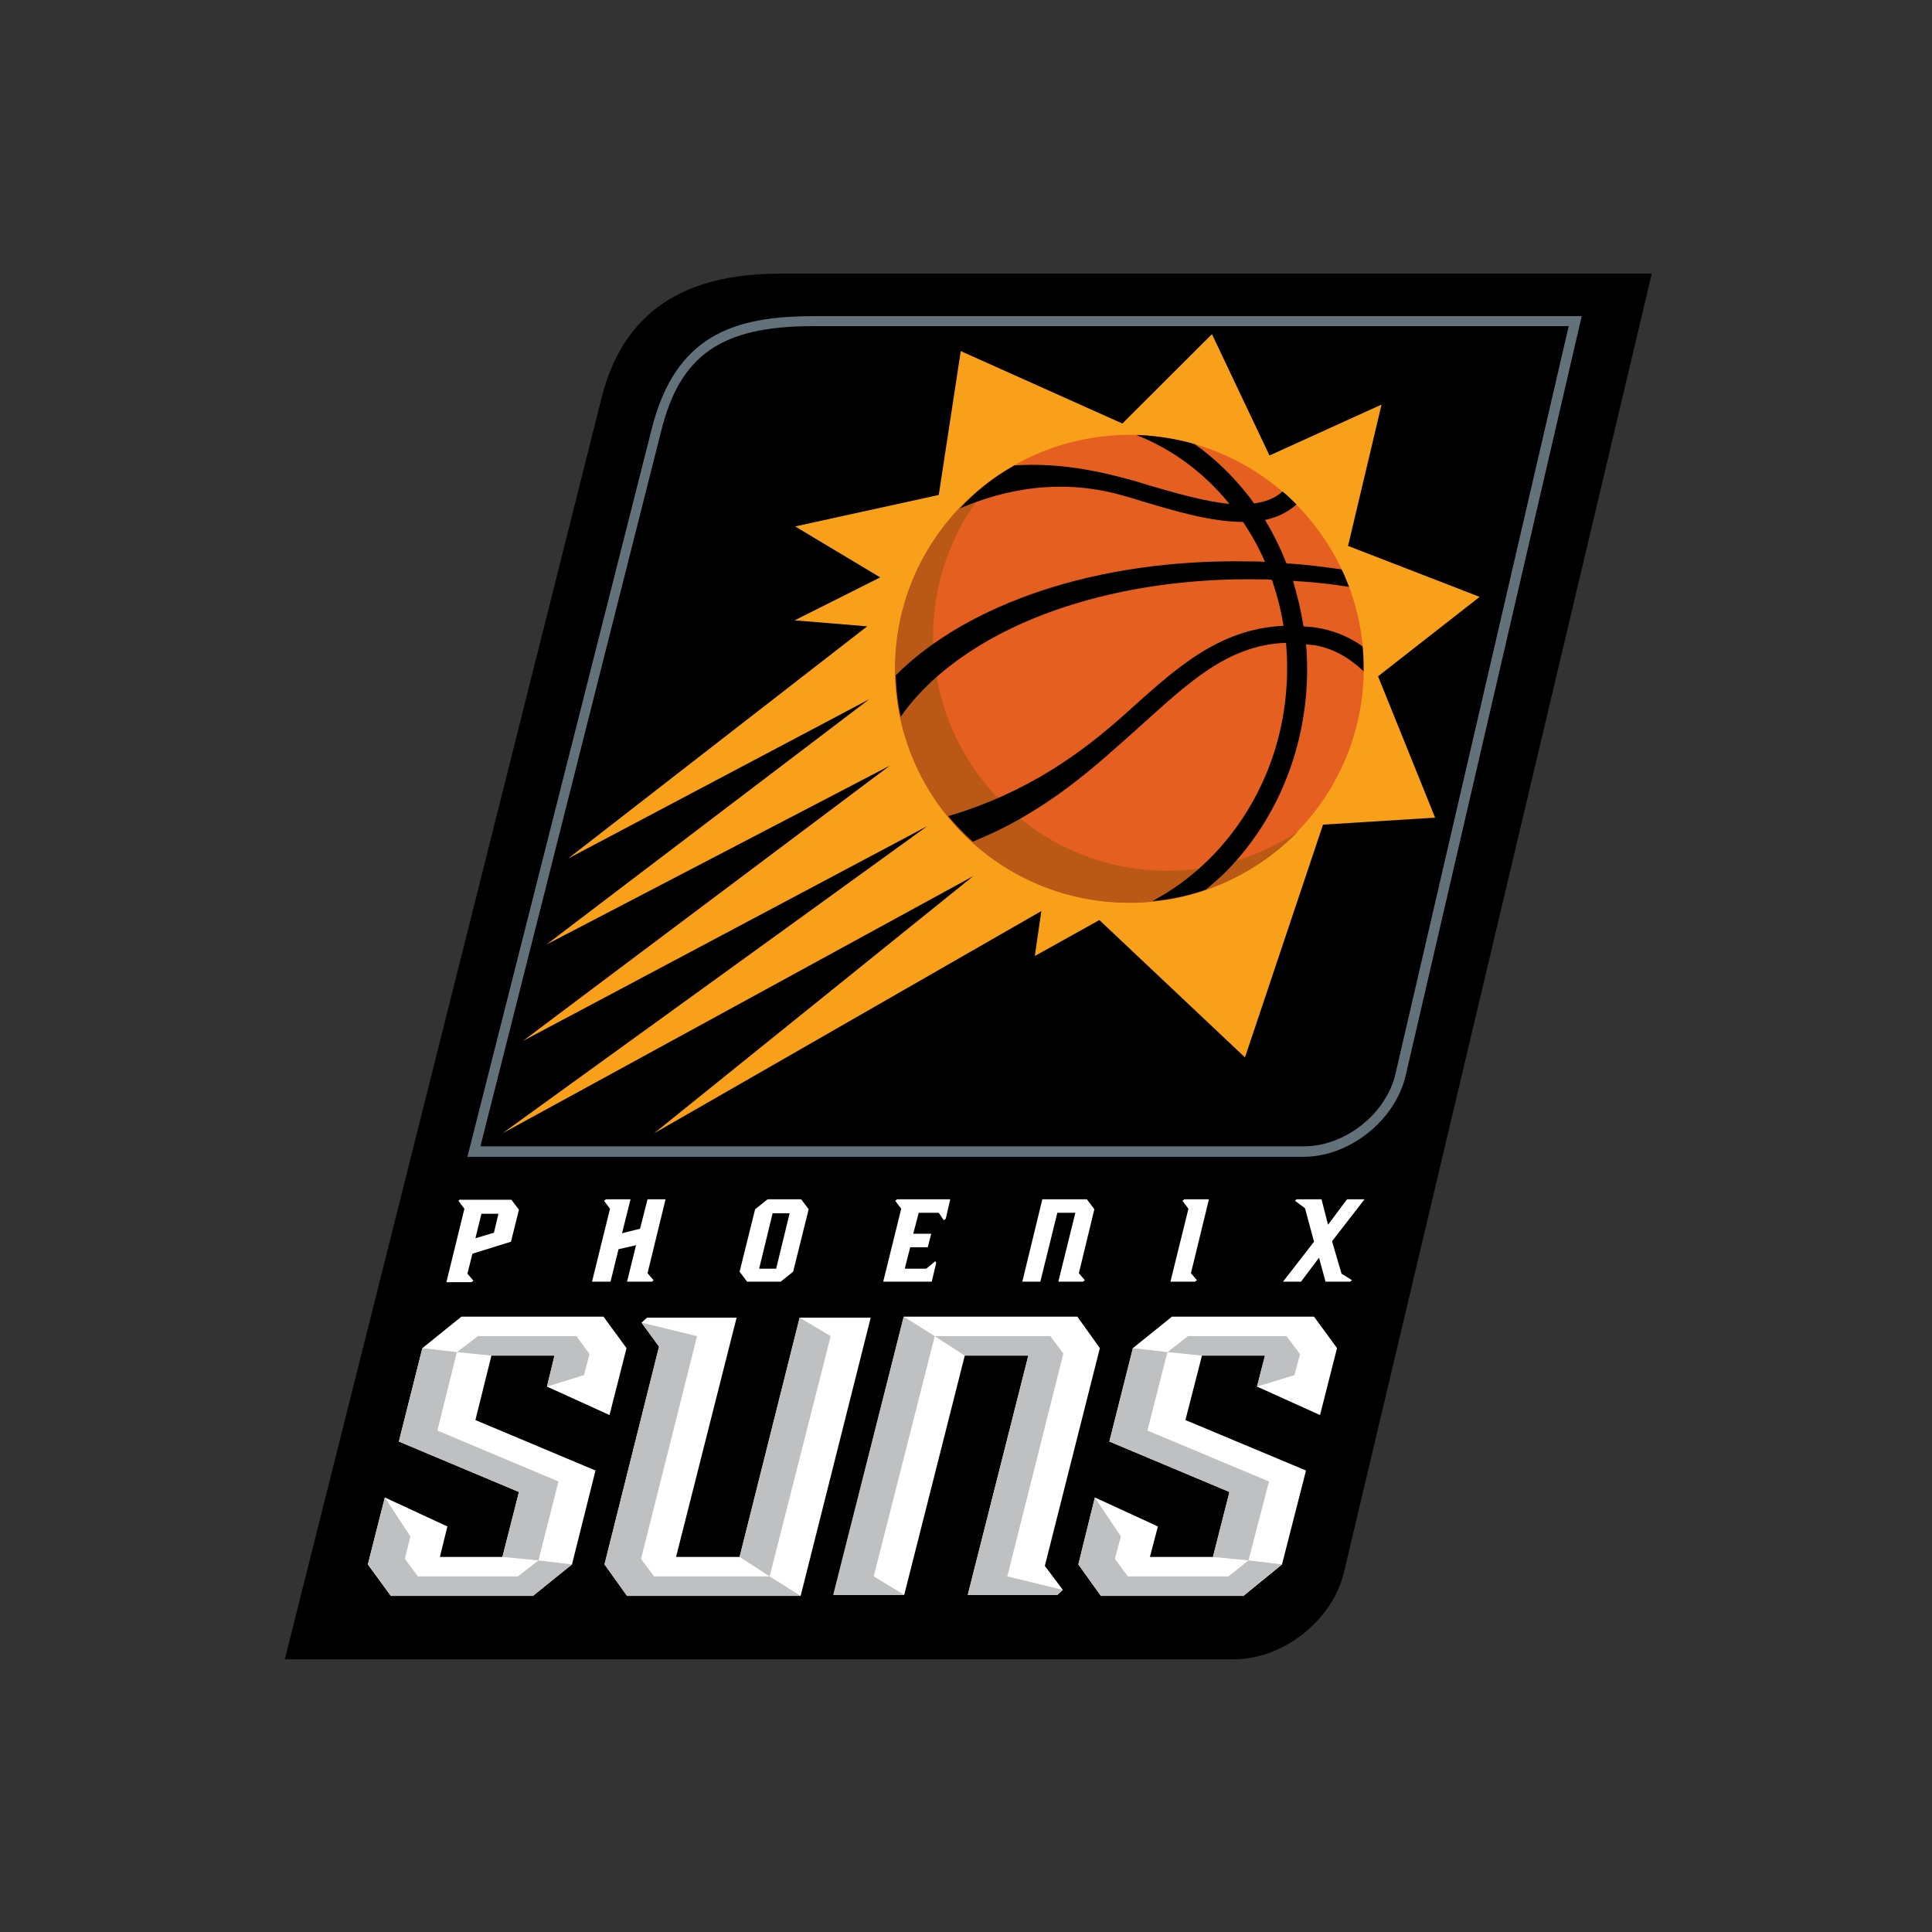 <?xml version="1.0" encoding="UTF-8" standalone="no"?>
<svg width="512px" height="512px" viewBox="0 0 512 512" version="1.1" xmlns="http://www.w3.org/2000/svg" xmlns:xlink="http://www.w3.org/1999/xlink" xmlns:sketch="http://www.bohemiancoding.com/sketch/ns">
    <rect x="0" y="0" width="512" height="512" fill="#333333" stroke="none"/>
    <!-- Generator: Sketch 3.3.1 (12002) - http://www.bohemiancoding.com/sketch -->
    <title>phoenix-suns</title>
    <desc>Created with Sketch.</desc>
    <defs></defs>
    <g id="NBA" stroke="none" stroke-width="1" fill="none" fill-rule="evenodd" sketch:type="MSPage">
        <g id="phoenix-suns" sketch:type="MSArtboardGroup">
            <g sketch:type="MSLayerGroup" transform="translate(76, 72)" id="Shape">
                <path d="M-0.53,367.735 L251.013,367.735 C264.141,367.735 277.268,357.278 280.185,344.57 L361.735,0.529 L130.744,0.529 C109.263,0.529 89.903,7.545 83.406,33.491 L-0.53,367.735 L-0.53,367.735 Z" fill="#000000" sketch:type="MSShapeGroup"></path>
                <path d="M269.445,234.567 L47.869,234.567 L96.666,41.83 C102.898,16.944 118.28,11.781 139.629,11.781 L343.171,11.781 L296.495,213.122 C293.711,224.904 281.644,234.567 269.445,234.567 L269.445,234.567 Z M51.316,231.787 L269.577,231.787 C280.583,231.787 291.456,223.05 293.843,212.46 L339.723,14.429 L139.496,14.429 C115.23,14.429 104.224,21.974 99.185,42.36 L51.316,231.787 L51.316,231.787 Z" fill="#63727A" sketch:type="MSShapeGroup"></path>
                <path d="M84.201,342.584 L90.168,350.924 L136.181,350.924 L154.745,277.191 L135.916,277.191 L120.004,340.599 L103.163,340.599 L119.208,277.191 L95.473,277.191 L94.014,278.515 L98.655,284.869 L84.201,342.584 Z" fill="#FFFFFF" sketch:type="MSShapeGroup"></path>
                <path d="M85.527,303.004 L90.036,285.266 L83.936,276.927 L46.278,276.927 L35.935,285.266 L29.703,310.02 L61.527,323.39 L57.151,340.599 L40.576,340.599 L42.565,332.524 L25.99,324.846 L21.481,342.584 L27.581,350.924 L65.24,350.924 L75.582,342.584 L81.815,317.698 L49.99,304.328 L54.234,287.252 L70.941,287.252 L68.952,295.459 L85.527,303.004 Z" fill="#FFFFFF" sketch:type="MSShapeGroup"></path>
                <path d="M215.476,285.266 L209.509,276.927 L163.497,276.927 L144.933,350.659 L163.629,350.659 L179.674,287.252 L196.514,287.252 L180.47,350.659 L204.205,350.659 L205.664,349.335 L200.89,342.981 L215.476,285.266 Z" fill="#FFFFFF" sketch:type="MSShapeGroup"></path>
                <path d="M273.821,303.004 L278.329,285.266 L272.229,276.927 L234.571,276.927 L224.228,285.266 L217.996,310.02 L249.82,323.39 L245.444,340.599 L228.736,340.599 L230.858,332.524 L214.15,324.846 L209.774,342.584 L215.741,350.924 L253.533,350.924 L263.743,342.584 L270.108,317.698 L238.151,304.328 L242.527,287.252 L259.234,287.252 L257.113,295.459 L273.821,303.004 Z" fill="#FFFFFF" sketch:type="MSShapeGroup"></path>
                <path d="M25.99,324.846 L32.752,335.171 L31.294,341.128 L34.741,345.761 L61.262,345.761 L66.698,341.525 L75.582,342.584 L65.24,350.924 L27.581,350.924 L21.481,342.584 L25.99,324.846 Z" fill="#BEC0C2" sketch:type="MSShapeGroup"></path>
                <path d="M57.151,340.599 L66.698,341.525 L72.002,320.61 L39.913,307.108 L45.084,286.325 L35.935,285.266 L29.703,310.02 L61.527,323.39 L57.151,340.599 Z" fill="#BEC0C2" sketch:type="MSShapeGroup"></path>
                <path d="M76.776,282.089 L50.653,282.089 L45.084,286.325 L54.366,287.252 L70.941,287.252 L68.952,295.459 L78.765,292.414 L80.223,286.855 L76.776,282.089 Z" fill="#BEC0C2" sketch:type="MSShapeGroup"></path>
                <path d="M214.15,324.846 L221.045,335.171 L219.454,341.128 L222.902,345.761 L249.555,345.761 L254.859,341.525 L263.743,342.584 L253.533,350.924 L215.741,350.924 L209.774,342.584 L214.15,324.846 Z" fill="#BEC0C2" sketch:type="MSShapeGroup"></path>
                <path d="M245.444,340.599 L254.859,341.525 L260.295,320.61 L228.073,307.108 L233.377,286.325 L224.228,285.266 L217.996,310.02 L249.82,323.39 L245.444,340.599 Z" fill="#BEC0C2" sketch:type="MSShapeGroup"></path>
                <path d="M264.936,282.089 L238.814,282.089 L233.377,286.325 L242.527,287.252 L259.234,287.252 L257.113,295.459 L267.058,292.414 L268.516,286.855 L264.936,282.089 Z" fill="#BEC0C2" sketch:type="MSShapeGroup"></path>
                <path d="M94.014,278.515 L108.733,282.089 L93.881,341.128 L97.329,345.761 L127.96,345.761 L136.181,350.924 L90.168,350.924 L84.201,342.584 L98.655,284.869 L94.014,278.515 Z" fill="#BEC0C2" sketch:type="MSShapeGroup"></path>
                <path d="M135.916,277.191 L144.137,282.089 L127.96,345.761 L120.004,340.599 L135.916,277.191 Z" fill="#BEC0C2" sketch:type="MSShapeGroup"></path>
                <path d="M171.718,282.089 L163.497,276.927 L144.8,350.659 L163.629,350.659 L155.541,345.761 L171.718,282.089 Z" fill="#BEC0C2" sketch:type="MSShapeGroup"></path>
                <path d="M190.945,345.761 L205.796,286.722 L202.349,282.089 L171.718,282.089 L179.674,287.252 L196.514,287.252 L180.47,350.659 L204.205,350.659 L205.664,349.335 L190.945,345.761 Z" fill="#BEC0C2" sketch:type="MSShapeGroup"></path>
                <path d="M46.012,245.819 L45.482,246.216 L47.073,248.334 L42.3,267.793 L48.93,267.793 L49.46,267.396 L47.869,265.542 L49.195,260.247 L59.405,257.071 L61.527,248.599 L59.538,245.951 L46.012,245.951 L46.012,245.819 Z M54.897,254.688 L49.99,256.144 L51.582,249.658 L56.09,249.658 L54.897,254.688 L54.897,254.688 Z" fill="#FFFFFF" sketch:type="MSShapeGroup"></path>
                <path d="M100.379,245.819 L95.605,245.819 L93.616,253.629 L88.842,254.82 L91.097,245.819 L84.599,245.819 L84.069,246.216 L85.66,248.334 L80.886,267.66 L85.793,267.66 L87.914,259.056 L92.555,257.997 L90.168,267.66 L96.799,267.66 L97.196,267.263 L95.605,265.41 L100.379,245.819 Z" fill="#FFFFFF" sketch:type="MSShapeGroup"></path>
                <path d="M127.429,245.819 L124.114,248.466 L120.004,265.013 L121.993,267.66 L130.877,267.66 L134.192,265.013 L138.303,248.466 L136.314,245.819 L127.429,245.819 L127.429,245.819 Z M129.684,264.219 L125.175,264.219 L128.755,249.525 L133.264,249.525 L129.684,264.219 L129.684,264.219 Z" fill="#FFFFFF" sketch:type="MSShapeGroup"></path>
                <path d="M214.018,248.466 L212.029,245.819 L200.227,245.819 L194.923,267.66 L199.697,267.66 L204.205,249.393 L208.979,249.393 L204.47,267.66 L210.968,267.66 L211.498,267.263 L209.907,265.41 L214.018,248.466 Z" fill="#FFFFFF" sketch:type="MSShapeGroup"></path>
                <path d="M244.383,245.819 L237.886,245.819 L237.355,246.216 L238.947,248.334 L234.173,267.66 L240.67,267.66 L241.201,267.263 L239.61,265.41 L244.383,245.819 Z" fill="#FFFFFF" sketch:type="MSShapeGroup"></path>
                <path d="M279.522,265.542 L277.003,256.938 L285.622,245.819 L280.981,245.819 L275.942,252.57 L274.218,245.819 L267.588,245.819 L267.19,246.216 L269.842,248.201 L272.229,257.071 L264.008,267.66 L268.782,267.66 L273.555,261.306 L275.279,267.66 L281.777,267.66 L282.307,267.263 L279.522,265.542 Z" fill="#FFFFFF" sketch:type="MSShapeGroup"></path>
                <path d="M169.464,264.219 L163.762,264.219 L165.221,258.527 L169.862,258.527 L170.79,254.953 L166.016,254.953 L167.475,249.393 L172.779,249.393 L174.105,251.378 L174.635,250.981 L175.829,245.819 L161.773,245.819 L161.242,246.216 L162.834,248.334 L158.06,267.66 L170.922,267.66 L172.116,262.63 L171.851,262.233 L169.464,264.219 Z" fill="#FFFFFF" sketch:type="MSShapeGroup"></path>
                <path d="M57.151,228.345 L181.928,160.173 L97.329,228.345 L199.962,169.439 L198.238,181.353 L215.344,171.822 L253.93,208.224 L274.616,146.538 L304.319,144.685 L289.202,107.223 L316.12,86.176 L281.246,72.673 L290.13,35.212 L260.428,48.714 L245.179,16.547 L221.443,40.242 L178.613,21.047 L172.779,59.171 L134.722,67.511 L157.264,81.013 L134.59,92.397 L153.817,93.986 L74.522,155.54 L154.347,113.312 L68.82,178.308 L159.784,130.918 L62.588,203.856 L169.729,146.935 L57.151,228.345 Z" fill="#F9A01B" sketch:type="MSShapeGroup"></path>
                <path d="M285.357,107.753 C283.898,141.905 254.991,168.512 220.78,167.188 C186.569,165.732 159.916,136.875 161.242,102.722 C162.701,68.57 191.608,41.963 225.819,43.286 C260.163,44.742 286.815,73.6 285.357,107.753" fill="#E56020" sketch:type="MSShapeGroup"></path>
                <path d="M230.858,158.717 C196.647,157.26 169.994,128.403 171.32,94.25 C171.983,78.365 178.481,64.201 188.823,53.744 C172.911,64.334 162.038,82.204 161.242,102.722 C159.784,136.875 186.437,165.865 220.78,167.188 C239.212,167.983 256.052,160.57 267.986,148.391 C257.378,155.407 244.516,159.246 230.858,158.717" fill="#B95915" sketch:type="MSShapeGroup"></path>
                <path d="M285.357,105.899 C285.357,103.649 285.357,101.531 285.092,99.281 C281.511,96.765 277.268,94.912 272.229,94.25 C271.301,94.118 270.373,94.118 269.445,93.986 C268.782,89.882 267.853,85.911 266.66,81.94 C267.323,81.94 267.986,82.072 268.649,82.072 C273.025,82.337 277.268,82.866 281.511,83.528 C280.848,81.94 280.318,80.351 279.522,78.895 C274.749,78.233 269.842,77.571 264.936,77.306 L264.936,77.306 C263.345,73.335 261.489,69.496 259.234,65.79 C262.417,65.128 265.201,63.804 267.588,61.686 C266.395,60.495 265.201,59.304 263.875,58.245 C261.886,60.098 259.234,61.024 256.317,61.422 C255.919,60.76 255.389,60.098 254.991,59.568 C250.748,54.141 245.842,49.376 240.538,45.669 C235.897,44.345 230.99,43.551 225.952,43.286 L225.156,43.286 C234.571,46.993 243.057,53.214 249.82,61.554 C243.322,60.892 235.897,58.774 228.604,56.656 C226.482,55.994 224.36,55.332 222.239,54.803 C209.642,51.361 200.095,50.832 192.801,51.361 C187.365,54.406 182.591,58.245 178.348,62.745 C186.171,59.436 201.951,53.876 221.045,59.171 C223.034,59.701 225.156,60.363 227.278,61.024 C235.764,63.54 245.179,66.319 253.4,66.319 C255.654,69.629 257.643,73.203 259.234,76.909 C257.643,76.777 256.052,76.777 254.461,76.777 C214.548,76.115 180.337,88.029 161.375,106.958 C161.508,110.797 161.905,114.371 162.701,117.945 C168.005,110.268 175.961,103.384 186.171,97.56 C205.399,86.705 231.123,81.013 258.306,81.542 C259.234,81.542 260.163,81.542 261.091,81.675 C262.417,85.646 263.478,89.617 264.141,93.853 C246.637,94.647 235.234,105.502 222.239,117.151 C210.57,127.609 196.249,138.066 175.298,144.288 C177.287,146.671 179.409,148.921 181.796,151.039 C201.553,143.096 214.548,130.786 225.686,120.858 C238.284,109.606 249.024,98.883 264.804,98.354 C265.201,102.722 265.201,107.223 264.804,111.724 C262.682,135.948 248.626,156.599 229.399,166.791 C234.305,166.394 239.079,165.335 243.588,163.747 C245.179,162.423 246.637,161.099 248.096,159.776 C260.693,147.465 268.516,130.521 270.108,112.253 C270.505,107.753 270.505,103.119 270.108,98.751 C270.903,98.883 271.699,98.883 272.495,99.016 C277.799,99.942 282.042,102.722 285.357,105.899" fill="#000000" sketch:type="MSShapeGroup"></path>
            </g>
        </g>
    </g>
</svg>